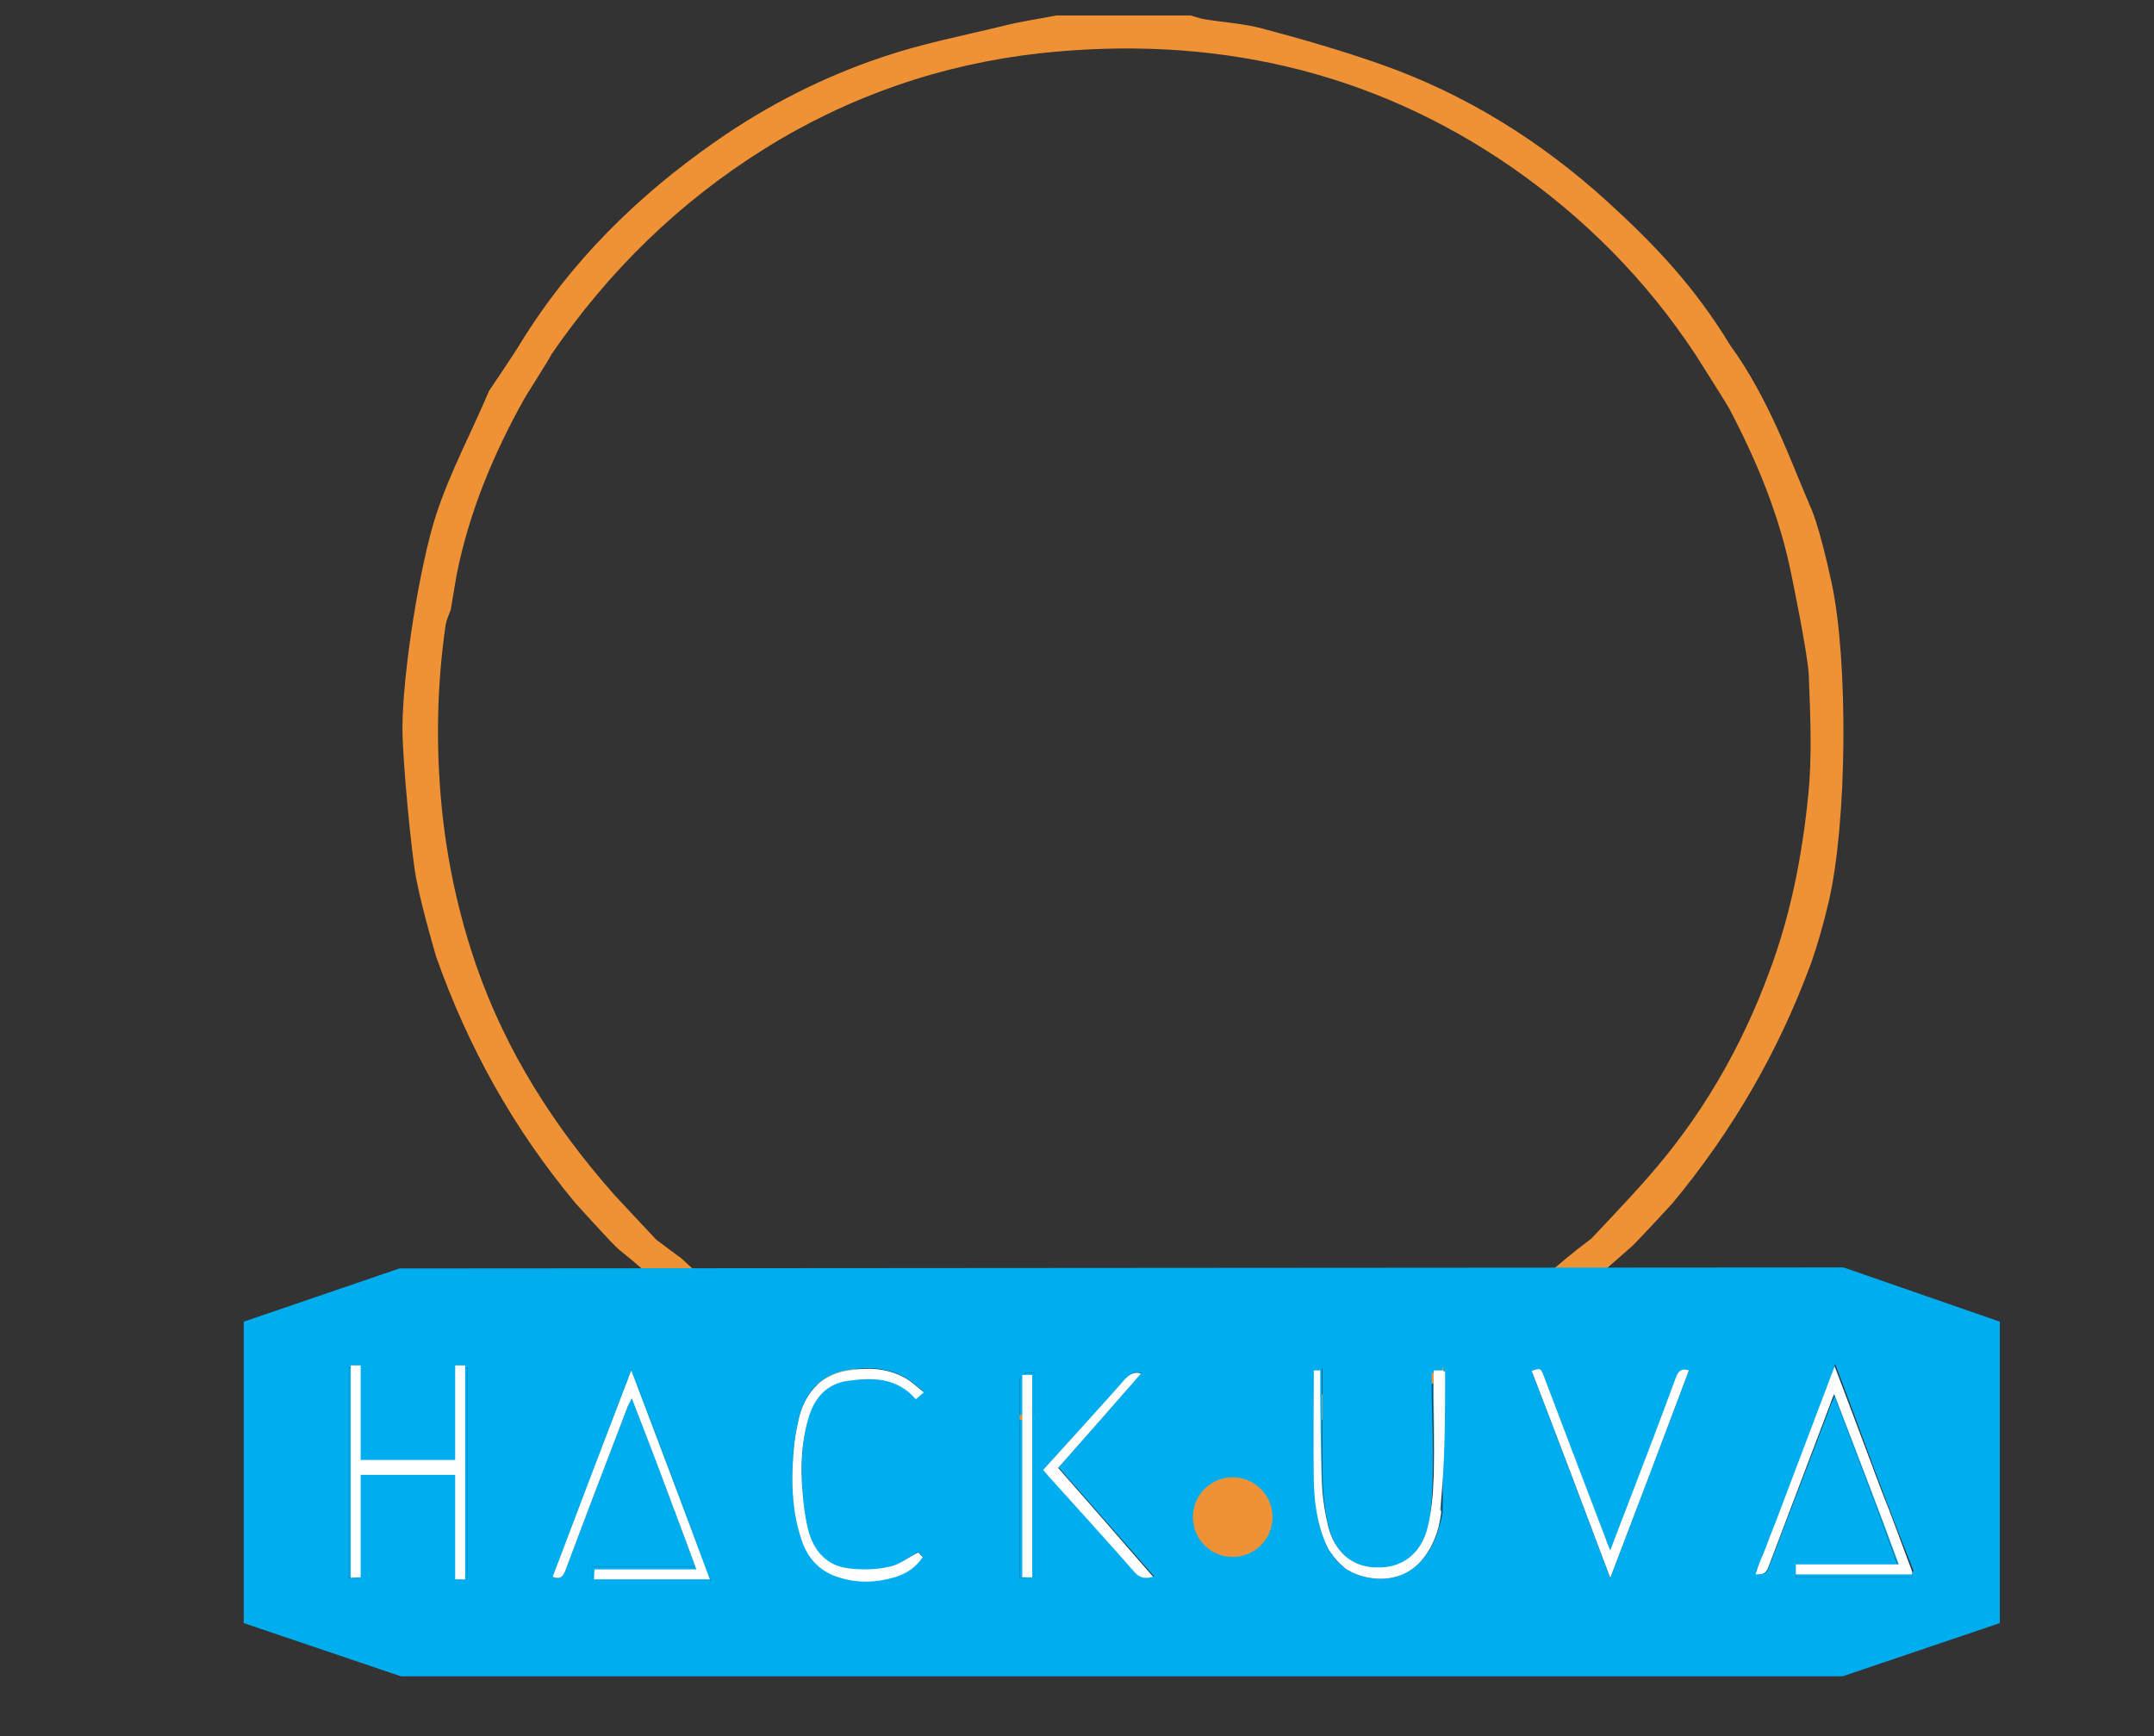 <svg width="433" height="349" xmlns="http://www.w3.org/2000/svg">
 <rect width="100%" height="100%" fill="#333333" stroke="none"/>
 <style type="text/css">.st0{fill:#EF9235;}
	.st1{fill:#FFFFFF;}
	.st2{fill:#00ADEF;}
	.st3{fill:none;stroke:#EF9235;stroke-width:5;stroke-miterlimit:10;}
	.st4{fill:#FFFFFF;stroke:#FFFFFF;stroke-miterlimit:10;}</style>

 <g>
  <title>background</title>
  <path height="351" width="435" y="-1" x="-1" fill="none" id="canvas_background" d="m-1,-1l435,0l0,498l-435,0l0,-498z" class="kSpqFtUp_0"/>
 </g>
 <g>
  <title>Layer 1</title>
  <path fill="none" stroke-width="6" stroke-linejoin="null" stroke-linecap="null" id="svg_11" stroke="#ef9235" d="m139,72l172,0l0,190l-172,0l0,-190z" class="kSpqFtUp_1"/>
  <path id="svg_9" stroke-width="6" fill="none" stroke="#ef9235" d="m84,72l284,0l0,186l-284,0l0,-186z" class="kSpqFtUp_2"/>
  <path d="m384.2,316l-23.2,0c0,0 0,0.2 0,0c0,0.2 0,0 0,1l23.4,0c0,-1 -0.1,-0.8 -0.2,-1zm-2.7,-1l-20.6,0c0,0 0,-0.1 0,0l20.7,0c0,-0.2 -0.1,0 -0.1,0zm-28.7,1c0.6,-1 1.3,-3.4 1.9,-5.2c-0.6,1.8 -1.2,4.2 -1.9,5.2l0,0zm-62.9,-12c0,-0.1 0,-0.3 0,-0.4c0,0.1 0,0.2 0,0.3l0,0.1zm-1.9,-26.4c0,6.4 0.4,12.9 0.2,19.3c-0.1,3.4 -0.3,6.9 -1.1,10.1c-1.2,5 -4.5,7.8 -9,8.1c4.5,-0.3 7.9,-3.1 9.2,-8.1c0.8,-3.3 1.4,-6.7 1.5,-10.1c0.2,-6.4 0.3,-12.9 0.3,-19.3l0,-1.6l-1,0l0,1.6l-0.1,0zm-14.4,39.2c-0.6,-0.2 -1.3,-0.4 -1.8,-0.7c0.5,0.3 1.2,0.5 1.8,0.7c4.6,1.3 8.7,0.4 11.6,-2.5c-2.9,2.9 -7,3.9 -11.6,2.5zm-68.6,0.4c1,0 0.8,0 1,0l0,-40.2l-1,0l0,40.2zm-86,-0.2l0,1l23.8,0c-0.1,-1 -0.1,-0.8 -0.2,-1l-23.6,0zm21,-2c-1.4,-3.4 -2.7,-6.9 -4.1,-10.5c1.3,3.4 2.6,6.9 3.9,10.5l0.2,0zm-13,-33.9c2.2,5.8 4.3,11.4 6.5,17c-2.1,-5.7 -4.3,-11.5 -6.5,-17.3c-0.3,0.7 -0.6,1.2 -0.8,1.7c-4.2,11 -8.4,22 -12.5,33c-0.2,0.5 -0.4,0.9 -0.7,1.2c-0.1,0.1 -0.1,0.1 -0.2,0.2c-0.1,0.1 -0.3,0.2 -0.5,0.2c-0.3,0.1 -0.7,0 -1.3,-0.2l0,0c1.5,0.6 2.1,-0.1 2.6,-1.4c4.1,-11 8.3,-22 12.5,-32.9c0.4,-0.4 0.6,-0.8 0.9,-1.5zm-10,20.3c-2,5.2 -3.9,10.6 -5.9,15.6l0,0c2,-5 4,-10.4 5.9,-15.6zm-25,-7.4l-20,0l0,-19l-2,0l0,42.2c1,-0.1 2,-0.1 2,-0.1l0,-21.1l20,0l0,21l2,0l0,-42l-2,0l0,19z" class="st2 kSpqFtUp_3" id="XMLID_48_"/>
  <g id="lKbWxD.tif_1_">
   <g id="XMLID_7_">
    <path id="svg_2" d="m368.2,117.2c-2.6,-12.1 -4.3,-15.4 -4.3,-15.4c-3.9,-9 -8.3,-21.7 -16.1,-32.4c-7.3,-12 -15.3,-20.3 -24.6,-28.8c-13.4,-12.2 -28.6,-21.7 -45.7,-27.7c-7.7,-2.7 -15.6,-5 -23.5,-7.1c-4,-1.1 -8.2,-1.3 -12.3,-2c-0.8,-0.2 -1.6,-0.5 -2.4,-0.7l-26.9,0c-3.5,0.7 -7.2,1.2 -10.7,2.1c-8.2,2 -16.5,3.6 -24.4,6.3c-11.9,4 -23.1,9.7 -33.4,16.9c-15.8,11 -29.3,24.3 -39.4,40.8c-0.8,1.4 -6.2,9.4 -6.2,9.4c-3.5,8.3 -7.8,16.2 -10.7,25.1c-3.3,10.3 -6.7,31.8 -6.7,42.8c0,6.1 1.8,25.3 2.8,30.3c1.2,6.2 4,15.6 4,15.6c6.4,18.1 15.5,34.5 28,49.5c0,0 7.5,8.3 8.6,9.2c4,3.2 7.8,6.6 11.5,10.1c0.7,0.7 8.6,7.4 8.6,7.4c11.6,5.6 23.4,11.4 34.6,16.9l94.2,-0.1c10.8,-5.3 22.6,-11.1 34.4,-16.8c0,0 7.8,-6.8 8.4,-7.4c4,-3.6 8,-7.1 12,-10.6c0.8,-0.7 7.4,-7.8 8.2,-8.7c12.1,-14.6 21.3,-30.5 27.8,-48.1c0,0 1.8,-4.8 3.6,-12.5c3.7,-15.7 4,-48.2 0.6,-64.1zm-4.7,42.6c-1.2,12.1 -3.5,24 -7.8,35.5c-5.7,15.5 -13.8,29.4 -24.7,41.7c-3.4,3.9 -11.1,12 -11.1,12c-2,1.5 -3.4,2.6 -5.1,4c0,0 -7.9,6.7 -8.6,7.2c-15.8,12 -33.8,19.2 -53,23.3c-12.8,2.7 -26,3.1 -38.9,2c-21.5,-1.9 -41.8,-7.8 -60.1,-19.7c-1.2,-0.8 -2.3,-1.6 -3.5,-2.1c-4.4,-1.9 -13.7,-10.7 -13.7,-10.7c-1.6,-1.2 -3,-2.2 -5.1,-3.8c0,0 -7.8,-8.3 -8.5,-9.1c-12,-13.6 -21.6,-28.6 -27.6,-45.8c-3.6,-10.4 -5.9,-21 -7,-31.9c-1.2,-12.3 -1,-24.6 0.8,-36.9c0.2,-0.9 0.6,-1.9 1,-2.9l1.2,-7.1c2.5,-12.5 7.3,-24 13.4,-35c0.4,-0.8 5.8,-9.2 5.6,-9.2c11.7,-17 25.8,-30.7 42.9,-41.4c17,-10.6 35.6,-17 55.4,-19.2c34.3,-3.7 66.3,3.2 94.9,23c14.5,10.1 26.9,22.5 36.9,37.7c0,0 6.3,9.9 6.8,10.9c5.5,10.5 10,21.3 12.4,33.2c0,0 3.3,15.8 3.5,20.2c0.3,8 0.7,16.1 -0.1,24.1z" class="st0 kSpqFtUp_4"/>
    <path d="m363.6,101.8" class="st1 kSpqFtUp_5" id="XMLID_8_"/>
   </g>
  </g>
  <path d="m370.6,254.8l-290.3,0.2l-31.3,10.7l0,60.6l31.6,10.7l289.8,0l31.6,-10.7l0,-60.6l-31.4,-10.9zm-276.6,62.2l-2,0l0,-21l-20,0l0,21.1c0,0 -1,0.1 -2,0.1l0,-42.2l2,0l0,19l20,0l0,-19l2,0l0,42zm48.8,1l-23.8,0l0,-1l0,0l0,-2l20.8,0c-1.3,-3.6 -2.6,-7 -3.9,-10.5c-0.1,-0.3 -0.2,-0.7 -0.4,-1c-0.4,-1.1 -0.8,-2.2 -1.2,-3.3c-0.3,-0.7 -0.5,-1.4 -0.8,-2.1c-2.1,-5.7 -4.3,-11.3 -6.5,-17c-0.3,0.7 -0.6,1.1 -0.8,1.6c-4.2,11 -8.4,21.9 -12.5,32.9c-0.5,1.4 -1.1,2 -2.6,1.4l0,0l0,0l0,0l0,0c2,-5 3.9,-10.4 5.9,-15.6c3.3,-8.6 6.6,-17.4 9.9,-26.2c5.4,14.2 10.6,27.8 15.8,41.8l-0.2,0c0.2,0.2 0.2,0 0.3,1zm18.5,-18.2c0.2,2.5 0.5,5.1 1.1,7.6c1.1,4.6 3.9,7.5 8.2,8c2.6,0.3 5.4,0.3 8,-0.3c2,-0.4 3.8,-1.9 6,-3.1c0.1,0.1 0.4,0.5 0.9,0.9c-1.4,2.2 -3.4,3.4 -5.7,4.1c-3.7,1.1 -7.5,1.2 -11.2,0c-3.6,-1.1 -6.2,-3.6 -7.5,-7.6c-2.1,-6.3 -2.1,-12.9 -1.4,-19.4c0.2,-1.8 0.6,-3.6 1,-5.4c1.5,-5.4 4.9,-8.4 9.8,-9.2c3.9,-0.6 7.8,-0.5 11.4,1.5c1.3,0.7 2.4,1.8 3.8,2.9c-0.7,0.6 -1.1,1 -1.6,1.4c-3.8,-4.4 -8.7,-4.4 -13.7,-3.7c-4.2,0.6 -6.8,3.4 -8,7.9c-1.3,4.8 -1.4,9.6 -1.1,14.4zm46.7,17.3c-0.3,0 -0.5,0 -0.7,0c-0.1,0 -0.2,0 -0.3,0c-0.2,0 -0.5,0 -1,0.1l0,0c-0.2,0 0,0 -1,0l0,-40.2l1,0l0,-1l2,0l0,41.1zm20.2,-1.1c-5.7,-6.5 -11.5,-12.9 -17.3,-19.3c-0.3,-0.4 -0.7,-0.8 -1.1,-1.3c2,-2.2 3.9,-4.3 5.9,-6.5c3.5,-3.9 7,-7.7 10.5,-11.7c1.1,-1.2 2.1,-1.5 3.3,-1.2c-5.6,6.4 -11.2,12.8 -16.7,19c6.4,7.3 12.7,14.5 19.2,21.9c-1.7,0.5 -2.8,0.3 -3.8,-0.9zm61.8,-40.2l0,0c0,9.3 0,18.5 0,27.7l0,0c0,0.1 0,0.3 0,0.4c-0.1,1 -0.4,2 -0.7,3c-0.8,3.1 -2.2,5.6 -4.1,7.4c-2.9,2.9 -7,3.8 -11.6,2.5c-0.6,-0.2 -1.3,-0.4 -1.8,-0.7c-0.4,-0.2 -0.8,-0.4 -1.1,-0.6c-0.2,-0.1 -0.4,-0.2 -0.5,-0.4c-0.3,-0.3 -0.7,-0.5 -1,-0.8c-0.5,-0.5 -0.9,-0.9 -1.3,-1.5c-0.1,-0.2 -0.3,-0.4 -0.4,-0.5l0,0c-0.1,-0.2 -0.3,-0.4 -0.4,-0.6c-0.1,-0.2 -0.2,-0.4 -0.3,-0.6c-0.2,-0.4 -0.4,-0.8 -0.6,-1.3c-1.6,-3.9 -2.1,-8 -2.2,-12.2c-0.1,-7.1 -0.1,-14.1 -0.1,-21.1l0,-0.2c0,-0.1 0,-0.2 0.1,-0.2l0,-0.1c0,-0.1 0,-0.1 0,-0.2c0,0 0,0 0,-0.1s0,-0.3 0,-0.6l1.8,0l0,2.5c0,6.8 -0.1,13.6 0.1,20.4c0.1,3 0.5,6.1 1.2,9c1.3,5 4.5,7.8 9,8.2c0.3,0 0.6,0 0.8,0c0.4,0 0.7,0 1,0c4.5,-0.3 7.9,-3.1 9.1,-8.1c0.8,-3.3 0.9,-6.7 1,-10.1c0.2,-6.4 -0.2,-12.9 -0.2,-19.3l0,-1.7l1,0l0,-1l1.3,0c0,0.3 0.1,0.5 0.1,0.6c0,0 -0.2,0 -0.2,0.2l-0.2,-0.2l0,0.2l0.2,0zm33.7,41.5c-5.3,-14.1 -10.5,-27.9 -15.8,-41.6c1.8,-0.6 1.8,-0.6 2.5,1.2c4.1,10.9 8.3,21.8 12.4,32.6c0.2,0.7 0.5,1.3 0.9,2.3c1.2,-3.2 2.3,-6.1 3.4,-8.9c3.3,-8.6 6.6,-17.2 9.8,-25.9c0.5,-1.4 1.1,-2 2.6,-1.4c-5.2,13.7 -10.4,27.5 -15.8,41.7zm60.7,-0.3l-23.4,0c0,-1 0,-0.8 0,-1s0,-0.5 0,-0.8l0,-0.2l0,0c0,-0.1 0,0 0,0l20.6,0c-4.3,-12 -8.5,-22.9 -12.8,-34.3c-0.4,0.9 -0.6,1.2 -0.8,1.8c-4.1,10.9 -8.3,21.6 -12.4,32.5c-0.5,1.3 -1,1.8 -2.6,1.2l0,-0.3l0,0c0.6,-1 1.3,-3.2 2,-5c0.6,-1.7 1.3,-3.4 2,-5.1c3.9,-10.4 7.9,-20.9 11.9,-31.6c2.6,6.8 5.1,13.7 7.6,20.4c0.4,1.2 0.9,2.3 1.3,3.5c0.5,1.4 1.1,2.8 1.6,4.2c0.1,0.3 0.3,0.7 0.4,1c1.6,4.3 3.3,8.5 4.9,12.6l-0.2,0c-0.2,0.3 -0.1,0.1 -0.1,1.1z" class="st2 kSpqFtUp_6" id="XMLID_65_"/>
  <path d="m142.8,317l-23.8,0l0,-2l21,0c-1.4,-3.4 -2.7,-6.9 -4.1,-10.5c-0.1,-0.3 -0.2,-0.7 -0.4,-1c-0.4,-1.1 -0.8,-2.2 -1.2,-3.3c-0.3,-0.7 -0.5,-1.4 -0.8,-2.1c-2.1,-5.7 -4.3,-11.5 -6.5,-17.3c-0.3,0.7 -0.6,1.2 -0.8,1.7c-4.2,11 -8.4,22 -12.5,33c-0.2,0.5 -0.4,0.9 -0.7,1.2c-0.1,0.1 -0.1,0.1 -0.2,0.2c-0.1,0.1 -0.3,0.2 -0.5,0.2c-0.3,0.1 -0.7,0 -1.2,-0.2l0,0l0,0c2,-5 3.9,-10.4 5.9,-15.6c3.3,-8.6 6.6,-17.4 9.9,-26.2c5.4,14.3 10.6,27.9 15.9,41.9z" class="st2 kSpqFtUp_7" id="XMLID_57_"/>
  <path d="m184.6,312.1c0.1,0.1 0.4,0.5 0.9,0.9c-1.4,2.2 -3.4,3.4 -5.7,4.1c-3.7,1.1 -7.5,1.2 -11.2,0c-3.6,-1.1 -6.2,-3.6 -7.5,-7.6c-2.1,-6.3 -2.1,-12.9 -1.4,-19.4c0.2,-1.8 0.6,-3.6 1,-5.4c1.5,-5.4 4.9,-8.4 9.8,-9.2c3.9,-0.6 7.8,-0.5 11.4,1.5c1.3,0.7 2.4,1.8 3.8,2.9c-0.7,0.6 -1.1,1 -1.6,1.4c-3.8,-4.4 -8.7,-4.4 -13.7,-3.7c-4.2,0.6 -6.8,3.4 -8,7.9c-1.3,4.6 -1.5,9.4 -1.1,14.2c0.2,2.5 0.5,5.1 1.1,7.6c1.1,4.6 3.9,7.5 8.2,8c2.6,0.3 5.4,0.3 8,-0.3c2,-0.3 3.8,-1.8 6,-2.9z" class="st2 kSpqFtUp_8" id="XMLID_24_"/>
  <path d="m208,276l0,41.1c-0.3,0 -0.5,0 -0.7,0c-0.1,0 -0.2,0 -0.3,0c-0.2,0 -0.5,0 -1,0.1l0,-41.2l2,0z" class="st2 kSpqFtUp_9" id="XMLID_35_"/>
  <path d="m231.8,317c-1.6,0.4 -2.6,0.3 -3.7,-0.9c-5.7,-6.5 -11.5,-12.9 -17.3,-19.3c-0.3,-0.4 -0.7,-0.8 -1.1,-1.3c2,-2.2 3.9,-4.3 5.9,-6.5c3.5,-3.9 7,-7.7 10.5,-11.7c1.1,-1.2 2.1,-1.5 3.3,-1.2c-5.6,6.4 -11.2,12.8 -16.7,19c6.4,7.3 12.7,14.5 19.1,21.9z" class="st2 kSpqFtUp_10" id="XMLID_22_"/>
  <path d="m290,275.6l0,0.2l0,0c0,9.2 -0.1,18.5 -0.3,27.7c0,0.1 0.1,0.2 0.1,0.3c-0.1,1 -0.3,2 -0.6,3c-2.2,8.2 -8.3,12.1 -15.7,9.9c-2.4,-0.7 -4.2,-2.1 -5.7,-4c-0.1,-0.2 -0.2,-0.4 -0.4,-0.5l0,0c-0.1,-0.2 -0.2,-0.4 -0.4,-0.6c-0.1,-0.2 -0.2,-0.4 -0.3,-0.6c-0.2,-0.4 -0.4,-0.8 -0.6,-1.3c-1.6,-3.9 -2.1,-8 -2.2,-12.2c-0.1,-7.1 -0.1,-14.1 -0.1,-21.1l0,-0.2c0,-0.1 0,-0.2 0.1,-0.2l0,-0.1c0,0 0,-0.1 0,-0.2c0,0 0,0 0,-0.1s0,-0.3 0,-0.6l1.8,0l0,2.5c0,6.8 -0.1,13.6 0.1,20.4c0.1,3 0.5,6.1 1.2,9c1.3,5 4.5,7.8 9,8.2c0.3,0 0.6,0 0.8,0c0.4,0 0.7,0 1,0c4.5,-0.3 7.9,-3.1 9.1,-8.1c0.8,-3.3 1.4,-6.7 1.5,-10.1c0.2,-6.4 0.2,-12.9 0.2,-19.3l0,-2.6l1.3,0c0,0.3 0.1,0.5 0.1,0.6c0,0 -0.2,0 -0.2,0.1c0.4,-0.1 0.2,-0.2 0.2,-0.1z" class="st2 kSpqFtUp_11" id="XMLID_36_"/>
  <path d="m339.5,275.5c-5.2,13.8 -10.4,27.6 -15.8,41.7c-5.3,-14.1 -10.5,-27.9 -15.8,-41.6c1.8,-0.6 1.8,-0.6 2.5,1.2c4.1,10.9 8.3,21.8 12.4,32.6c0.2,0.7 0.5,1.3 0.9,2.3c1.2,-3.2 2.3,-6.1 3.4,-8.9c3.3,-8.6 6.6,-17.2 9.8,-25.9c0.5,-1.3 1.1,-1.9 2.6,-1.4z" class="st2 kSpqFtUp_12" id="XMLID_21_"/>
  <path d="m384.4,316l-23.4,0c0,0 0,-0.1 0,-0.2c0,-0.2 0,-0.4 0,-0.7l0,-0.1l20.7,0c-0.1,-0.2 -0.1,-0.3 -0.2,-0.5c-4.3,-11.8 -8.5,-22.7 -12.8,-34.1c-0.4,0.9 -0.6,1.3 -0.8,1.9c-4.1,10.9 -8.3,21.7 -12.4,32.6c-0.5,1.3 -1,2.1 -2.6,1.5l0,0c0.6,-1.7 1.3,-3.4 1.9,-5.2c0.6,-1.7 1.3,-3.5 2,-5.2c3.9,-10.4 7.9,-21 11.9,-31.6c2.6,6.8 5.1,13.6 7.6,20.4c0.4,1.2 0.9,2.3 1.3,3.5c0.5,1.4 1.1,2.8 1.6,4.1c0.1,0.3 0.3,0.7 0.4,1c1.6,4.3 3.2,8.5 4.8,12.6z" class="st2 kSpqFtUp_13" id="XMLID_34_"/>
  <path class="st0 kSpqFtUp_14" id="XMLID_6_" d="m239.8,305a8,8 0 1 1 16,0a8,8 0 1 1 -16,0"/>
  <path class="st3 kSpqFtUp_15" id="XMLID_5_" d="m247.5,309l0,41"/>
  <path class="st3 kSpqFtUp_16" id="XMLID_4_" d="m248,347.5l-216,0"/>
  <path class="st3 kSpqFtUp_17" id="XMLID_3_" d="m32.5,350l0,-107"/>
  <path class="st3 kSpqFtUp_18" id="XMLID_2_" stroke-width="17" d="m366,245.5l-335,0"/>
  <path d="m384.4,316.5l-23.4,0c0,-0.3 0,-0.5 0,-0.7s0,-0.4 0,-0.7l0,-0.1c0,-0.1 0,-0.3 0,-0.5l20.7,0c-4.4,-12 -8.6,-22.8 -13,-34.3c-0.4,0.9 -0.6,1.5 -0.8,2.1c-4.1,10.9 -8.3,21.8 -12.4,32.7c-0.5,1.3 -1,1.5 -2.6,1.5l0,0c0.6,-2 1.3,-3.5 2,-5.2c0.6,-1.7 1.3,-3.5 2,-5.2c3.9,-10.3 7.9,-20.8 11.9,-31.4c2.6,6.8 5.1,13.5 7.6,20.1c0.4,1.2 0.9,2.3 1.3,3.5c0.5,1.4 1.1,2.8 1.6,4.1c0.1,0.3 0.3,0.7 0.4,1c1.6,4.2 3.1,8.3 4.7,12.6c-0.1,0.2 0,0.3 0,0.5z" class="st4 kSpqFtUp_19" id="XMLID_32_"/>
  <path d="m119.5,315.5l20.5,0c-0.1,-0.2 -0.1,-0.3 -0.2,-0.5c-1.3,-3.6 -2.6,-7 -3.9,-10.5c-0.1,-0.3 -0.2,-0.7 -0.4,-1c-0.4,-1.1 -0.8,-2.2 -1.2,-3.3c-0.3,-0.7 -0.5,-1.4 -0.8,-2.1c-2.1,-5.7 -4.3,-11.3 -6.5,-17c-0.3,0.7 -0.6,1.1 -0.8,1.6c-4.2,11 -8.4,21.9 -12.5,32.9c-0.5,1.4 -1.1,2 -2.6,1.4l0,0l0,0c5.2,-13.8 10.4,-27.4 15.8,-41.5c5.3,14 10.5,27.7 15.6,41.5c0.1,0.2 0.1,0.3 0.2,0.5l-23.3,0l0.1,-2l0,0z" class="st4 kSpqFtUp_20" id="XMLID_33_"/>
  <path d="m93.5,274.5l0,43l-2,0l0,-21l-19,0l0,20.6c-1,0 -2,0.1 -2,0.1l0,-42.7l2,0l0,19l19,0l0,-19l2,0l0,0z" class="st4 kSpqFtUp_21" id="XMLID_20_"/>
  <path d="m290.5,275.8l0,0c0,9.3 0,18.5 -1,27.7l0,0c0,0.1 0.2,0.3 0.2,0.4c-0.1,1 -0.3,2 -0.5,3c-0.8,3.1 -2.2,5.6 -4,7.4c-2.9,2.9 -7,3.8 -11.6,2.5c-0.6,-0.2 -1.2,-0.4 -1.8,-0.7c-0.4,-0.2 -0.7,-0.4 -1.1,-0.6c-0.2,-0.1 -0.3,-0.2 -0.5,-0.4c-0.1,-0.1 -0.2,-0.2 -0.3,-0.3c-0.1,-0.1 -0.2,-0.2 -0.3,-0.2c-0.1,-0.1 -0.2,-0.2 -0.3,-0.3l-0.1,-0.1l-0.1,-0.1c-0.4,-0.4 -0.7,-0.8 -1.1,-1.3c-0.1,-0.2 -0.2,-0.4 -0.4,-0.5l0,0c-0.1,-0.2 -0.2,-0.4 -0.4,-0.6c-0.1,-0.2 -0.2,-0.4 -0.3,-0.6c-0.2,-0.4 -0.4,-0.8 -0.6,-1.3c-1.6,-3.9 -2.1,-8 -2.2,-12.2c-0.1,-7.1 0,-14.1 0,-21.1c0,-0.1 0,-0.3 0,-0.5l0,-0.1c0,-0.1 0,-0.1 0,-0.2c0,0 0,0 0,-0.1s0,-0.1 0,-0.1l1.3,0l0,2c0,6.8 0.1,13.6 0.3,20.4c0.1,3 0.6,6.1 1.3,9c1.3,5 4.6,7.9 9.1,8.2c0.3,0 0.6,0 0.8,0c0.4,0 0.7,0 1,0c4.5,-0.3 7.9,-3.1 9.1,-8.1c0.8,-3.3 1.1,-6.7 1.2,-10.1c0.2,-6.4 0,-12.9 0,-19.3l0,-2.1l1.8,0c0,0 0.1,0 0.1,0.1c0,0 0,0 0.1,0.1c0.3,0 0.3,0 0.3,0.1z" class="st4 kSpqFtUp_22" id="XMLID_45_"/>
  <path d="m184.6,312.1c0.1,0.1 0.4,0.5 0.9,0.9c-1.4,2.2 -3.4,3.4 -5.7,4.1c-3.7,1.1 -7.5,1.2 -11.2,0c-3.6,-1.1 -6.2,-3.6 -7.5,-7.6c-2.1,-6.3 -2.1,-12.9 -1.4,-19.4c0.2,-1.8 0.6,-3.6 1,-5.4c1.5,-5.4 4.9,-8.4 9.8,-9.2c3.9,-0.6 7.8,-0.5 11.4,1.5c1.3,0.7 2.4,1.8 3.8,2.9c-0.7,0.6 -1.1,1 -1.6,1.4c-3.8,-4.4 -8.7,-4.4 -13.7,-3.7c-4.2,0.6 -6.8,3.4 -8,7.9c-1.3,4.6 -1.5,9.4 -1.1,14.2c0.2,2.5 0.5,5.1 1.1,7.6c1.1,4.6 3.9,7.5 8.2,8c2.6,0.3 5.4,0.3 8,-0.3c2,-0.3 3.8,-1.8 6,-2.9z" class="st4 kSpqFtUp_23" id="XMLID_19_"/>
  <path d="m339.5,275.5c-5.2,13.8 -10.4,27.6 -15.8,41.7c-5.3,-14.1 -10.5,-27.9 -15.8,-41.6c1.8,-0.6 1.8,-0.6 2.5,1.2c4.1,10.9 8.3,21.8 12.4,32.6c0.2,0.7 0.5,1.3 0.9,2.3c1.2,-3.2 2.3,-6.1 3.4,-8.9c3.3,-8.6 6.6,-17.2 9.8,-25.9c0.5,-1.3 1.1,-1.9 2.6,-1.4z" class="st4 kSpqFtUp_24" id="XMLID_17_"/>
  <path d="m231.8,317c-1.6,0.4 -2.6,0.3 -3.7,-0.9c-5.7,-6.5 -11.5,-12.9 -17.3,-19.3c-0.3,-0.4 -0.7,-0.8 -1.1,-1.3c2,-2.2 3.9,-4.3 5.9,-6.5c3.5,-3.9 7,-7.7 10.5,-11.7c1.1,-1.2 2.1,-1.5 3.3,-1.2c-5.6,6.4 -11.2,12.8 -16.7,19c6.4,7.3 12.7,14.5 19.1,21.9z" class="st4 kSpqFtUp_25" id="XMLID_13_"/>
  <path d="m207.5,276.5l0,40.6c0,0 -0.1,0 -0.2,0s-0.2,0 -0.3,0c-0.3,0 -0.6,0 -1,0c-0.2,0 -0.3,0 -0.5,0l0,-40.7l2,0l0,0.1z" class="st4 kSpqFtUp_26" id="XMLID_15_"/>
  <path fill="none" stroke-width="6" stroke-dasharray="null" stroke-linejoin="null" stroke-linecap="null" id="svg_10" stroke="#ef9235" d="m86,120l275,-1" class="kSpqFtUp_27"/>
  <path fill="none" stroke-width="5" stroke-dasharray="null" stroke-linejoin="null" stroke-linecap="null" id="svg_39" stroke="#ef9235" d="m142,118l86,-44" class="kSpqFtUp_28"/>
  <path fill="none" stroke-width="6" stroke-dasharray="null" stroke-linejoin="null" stroke-linecap="null" id="svg_40" stroke="#ef9235" d="m314,120l-88,-46" class="kSpqFtUp_29"/>
  <path fill="none" stroke-width="6" stroke-dasharray="null" stroke-linejoin="null" stroke-linecap="null" id="svg_41" stroke="#ef9235" d="m173,244l0,-123" class="kSpqFtUp_30"/>
  <path fill="none" stroke-width="6" stroke-dasharray="null" stroke-linejoin="null" stroke-linecap="null" id="svg_42" stroke="#ef9235" d="m207,244l0,-124" class="kSpqFtUp_31"/>
  <path fill="none" stroke-width="6" stroke-dasharray="null" stroke-linejoin="null" stroke-linecap="null" id="svg_43" stroke="#ef9235" d="m242,246l0,-126" class="kSpqFtUp_32"/>
  <path fill="none" stroke-width="6" stroke-dasharray="null" stroke-linejoin="null" stroke-linecap="null" id="svg_47" stroke="#ef9235" d="m279,245l0,-125" class="kSpqFtUp_33"/>
 </g>
 <style>.kSpqFtUp_0{stroke-dasharray:1866 1868;stroke-dashoffset:1867;animation:kSpqFtUp_draw 1666ms linear 0ms forwards;}.kSpqFtUp_1{stroke-dasharray:724 726;stroke-dashoffset:725;animation:kSpqFtUp_draw 1666ms linear 25ms forwards;}.kSpqFtUp_2{stroke-dasharray:940 942;stroke-dashoffset:941;animation:kSpqFtUp_draw 1666ms linear 50ms forwards;}.kSpqFtUp_3{stroke-dasharray:739 741;stroke-dashoffset:740;animation:kSpqFtUp_draw 1666ms linear 75ms forwards;}.kSpqFtUp_4{stroke-dasharray:1779 1781;stroke-dashoffset:1780;animation:kSpqFtUp_draw 1666ms linear 101ms forwards;}.kSpqFtUp_5{stroke-dasharray:0 2;stroke-dashoffset:1;animation:kSpqFtUp_draw 1666ms linear 126ms forwards;}.kSpqFtUp_6{stroke-dasharray:2210 2212;stroke-dashoffset:2211;animation:kSpqFtUp_draw 1666ms linear 151ms forwards;}.kSpqFtUp_7{stroke-dasharray:214 216;stroke-dashoffset:215;animation:kSpqFtUp_draw 1666ms linear 176ms forwards;}.kSpqFtUp_8{stroke-dasharray:165 167;stroke-dashoffset:166;animation:kSpqFtUp_draw 1666ms linear 202ms forwards;}.kSpqFtUp_9{stroke-dasharray:87 89;stroke-dashoffset:88;animation:kSpqFtUp_draw 1666ms linear 227ms forwards;}.kSpqFtUp_10{stroke-dasharray:115 117;stroke-dashoffset:116;animation:kSpqFtUp_draw 1666ms linear 252ms forwards;}.kSpqFtUp_11{stroke-dasharray:195 197;stroke-dashoffset:196;animation:kSpqFtUp_draw 1666ms linear 277ms forwards;}.kSpqFtUp_12{stroke-dasharray:171 173;stroke-dashoffset:172;animation:kSpqFtUp_draw 1666ms linear 303ms forwards;}.kSpqFtUp_13{stroke-dasharray:212 214;stroke-dashoffset:213;animation:kSpqFtUp_draw 1666ms linear 328ms forwards;}.kSpqFtUp_14{stroke-dasharray:51 53;stroke-dashoffset:52;animation:kSpqFtUp_draw 1666ms linear 353ms forwards;}.kSpqFtUp_15{stroke-dasharray:41 43;stroke-dashoffset:42;animation:kSpqFtUp_draw 1666ms linear 378ms forwards;}.kSpqFtUp_16{stroke-dasharray:216 218;stroke-dashoffset:217;animation:kSpqFtUp_draw 1666ms linear 404ms forwards;}.kSpqFtUp_17{stroke-dasharray:107 109;stroke-dashoffset:108;animation:kSpqFtUp_draw 1666ms linear 429ms forwards;}.kSpqFtUp_18{stroke-dasharray:335 337;stroke-dashoffset:336;animation:kSpqFtUp_draw 1666ms linear 454ms forwards;}.kSpqFtUp_19{stroke-dasharray:213 215;stroke-dashoffset:214;animation:kSpqFtUp_draw 1666ms linear 479ms forwards;}.kSpqFtUp_20{stroke-dasharray:213 215;stroke-dashoffset:214;animation:kSpqFtUp_draw 1666ms linear 505ms forwards;}.kSpqFtUp_21{stroke-dasharray:212 214;stroke-dashoffset:213;animation:kSpqFtUp_draw 1666ms linear 530ms forwards;}.kSpqFtUp_22{stroke-dasharray:193 195;stroke-dashoffset:194;animation:kSpqFtUp_draw 1666ms linear 555ms forwards;}.kSpqFtUp_23{stroke-dasharray:165 167;stroke-dashoffset:166;animation:kSpqFtUp_draw 1666ms linear 580ms forwards;}.kSpqFtUp_24{stroke-dasharray:171 173;stroke-dashoffset:172;animation:kSpqFtUp_draw 1666ms linear 606ms forwards;}.kSpqFtUp_25{stroke-dasharray:115 117;stroke-dashoffset:116;animation:kSpqFtUp_draw 1666ms linear 631ms forwards;}.kSpqFtUp_26{stroke-dasharray:86 88;stroke-dashoffset:87;animation:kSpqFtUp_draw 1666ms linear 656ms forwards;}.kSpqFtUp_27{stroke-dasharray:276 278;stroke-dashoffset:277;animation:kSpqFtUp_draw 1666ms linear 681ms forwards;}.kSpqFtUp_28{stroke-dasharray:97 99;stroke-dashoffset:98;animation:kSpqFtUp_draw 1666ms linear 707ms forwards;}.kSpqFtUp_29{stroke-dasharray:100 102;stroke-dashoffset:101;animation:kSpqFtUp_draw 1666ms linear 732ms forwards;}.kSpqFtUp_30{stroke-dasharray:123 125;stroke-dashoffset:124;animation:kSpqFtUp_draw 1666ms linear 757ms forwards;}.kSpqFtUp_31{stroke-dasharray:124 126;stroke-dashoffset:125;animation:kSpqFtUp_draw 1666ms linear 782ms forwards;}.kSpqFtUp_32{stroke-dasharray:126 128;stroke-dashoffset:127;animation:kSpqFtUp_draw 1666ms linear 808ms forwards;}.kSpqFtUp_33{stroke-dasharray:125 127;stroke-dashoffset:126;animation:kSpqFtUp_draw 1666ms linear 833ms forwards;}@keyframes kSpqFtUp_draw{100%{stroke-dashoffset:0;}}@keyframes kSpqFtUp_fade{0%{stroke-opacity:1;}94.03%{stroke-opacity:1;}100%{stroke-opacity:0;}}</style>
</svg>